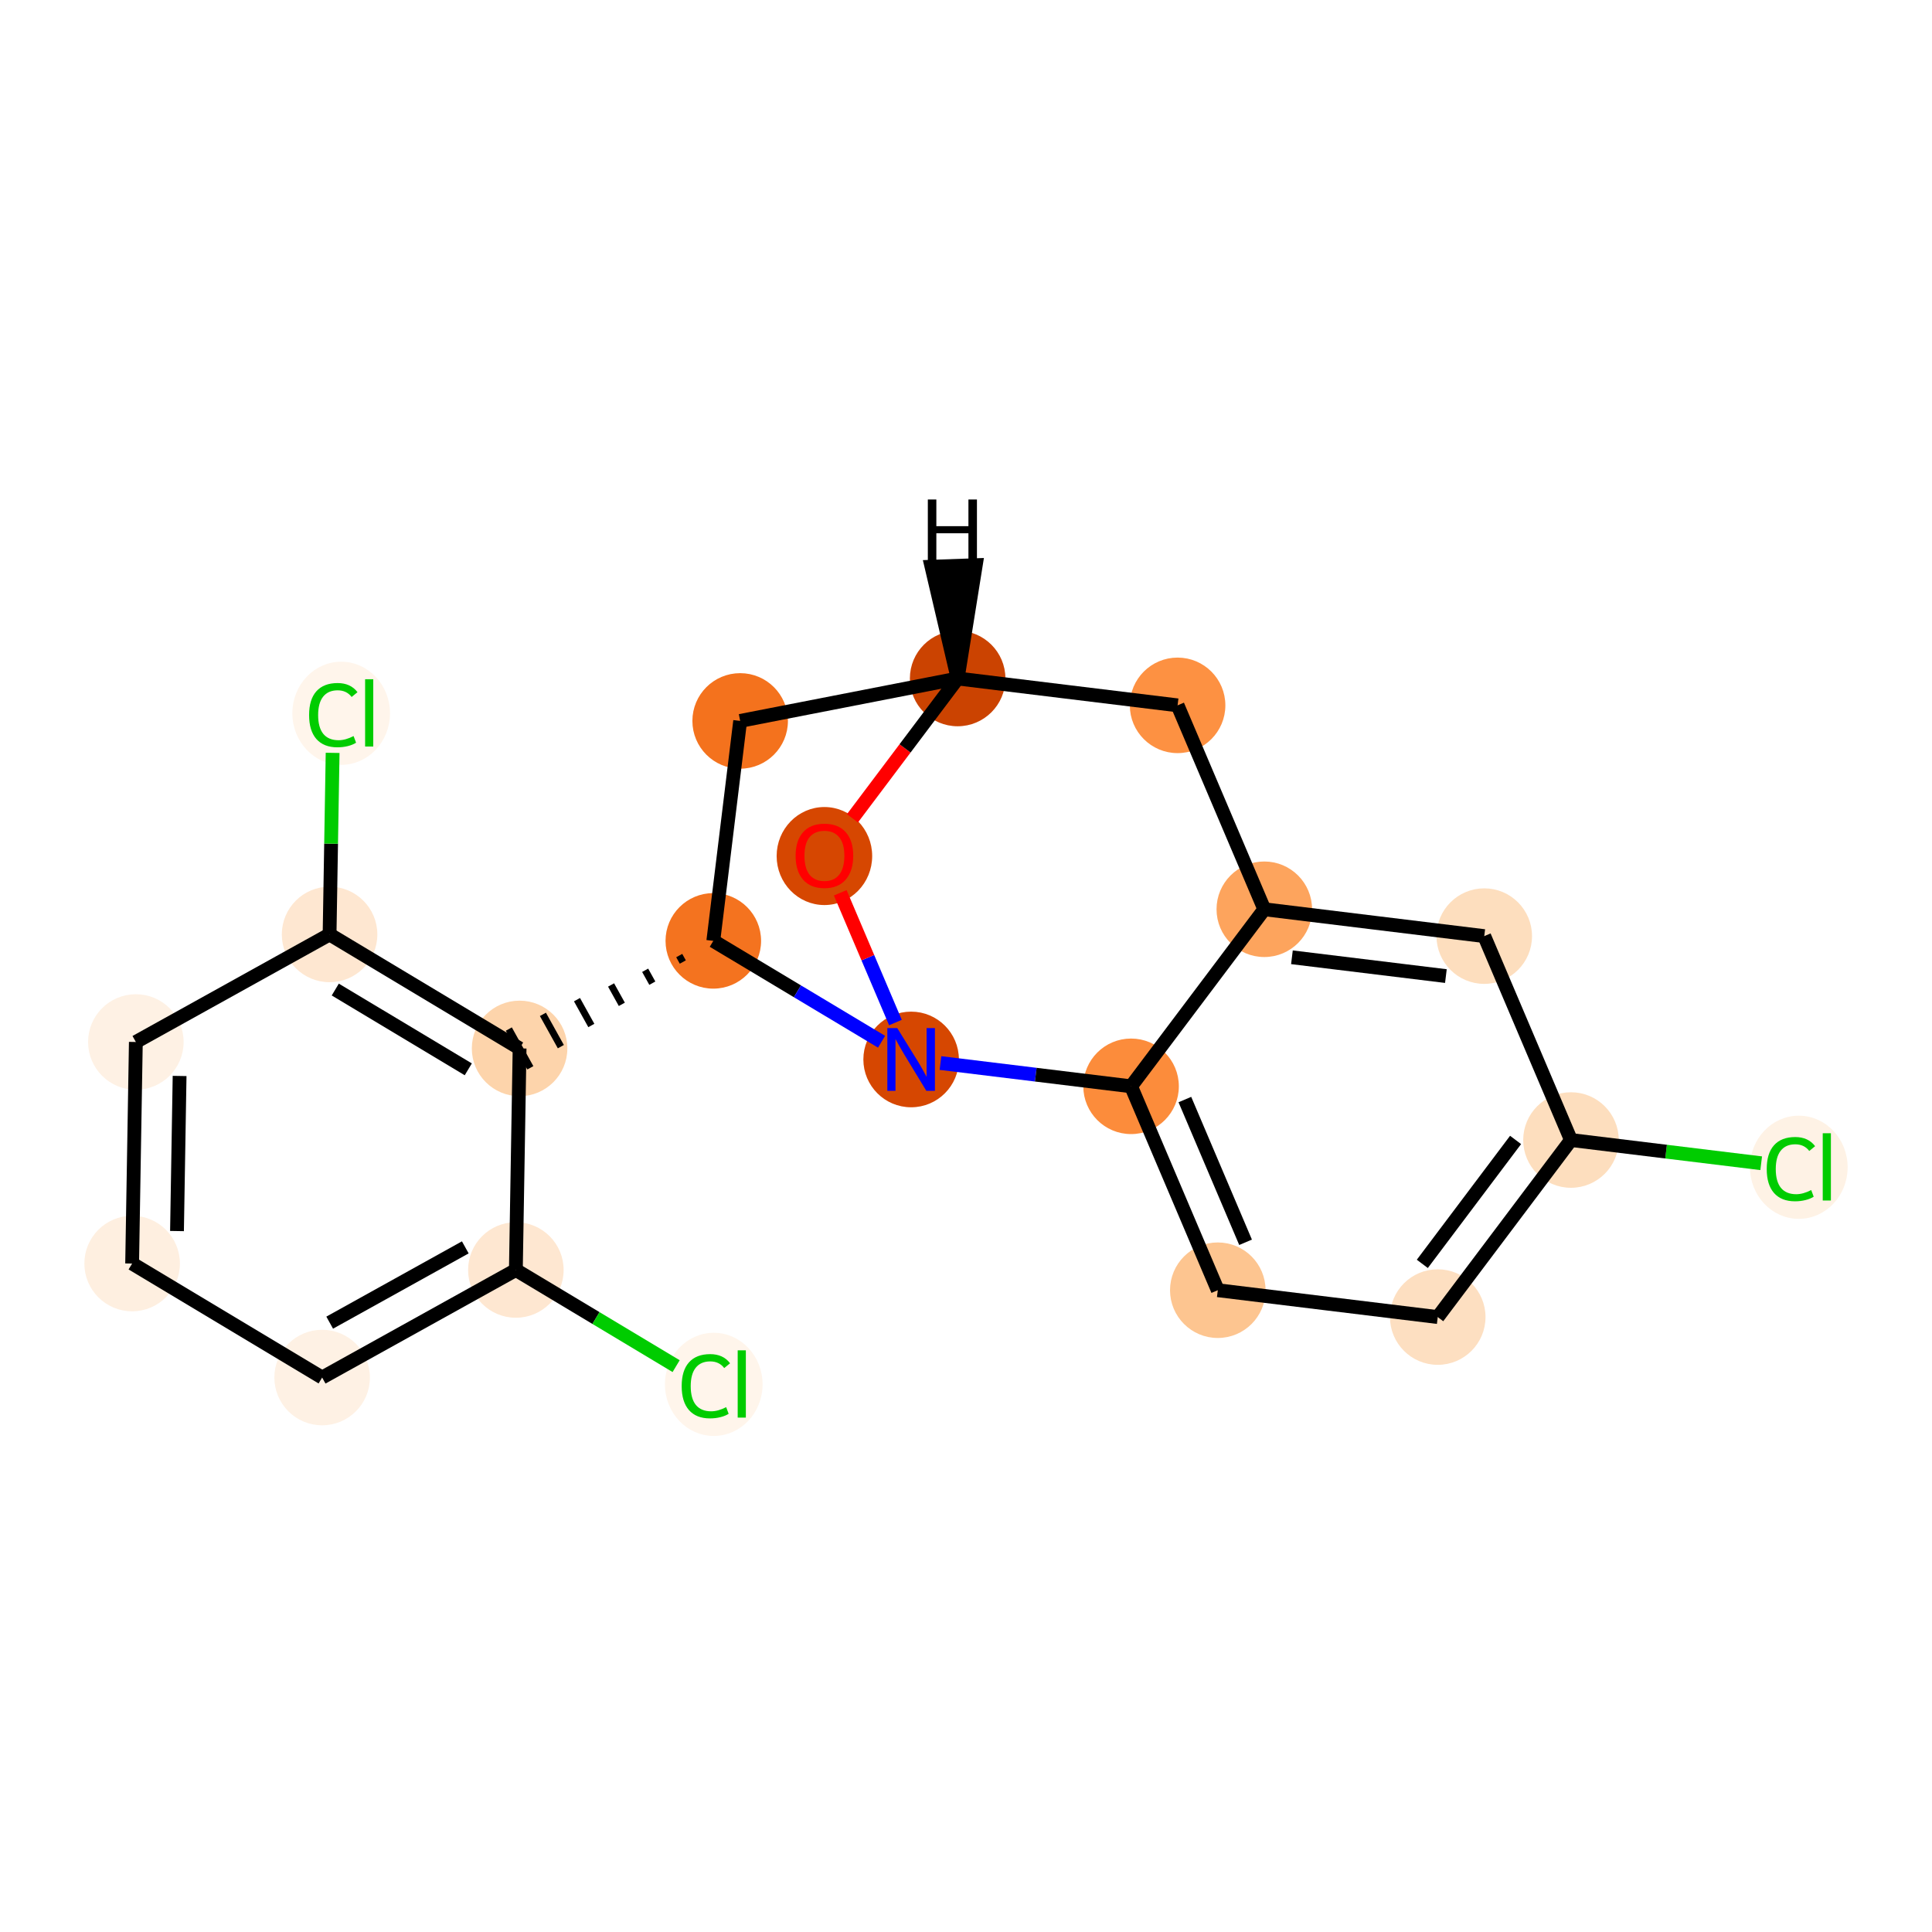<?xml version='1.0' encoding='iso-8859-1'?>
<svg version='1.1' baseProfile='full'
              xmlns='http://www.w3.org/2000/svg'
                      xmlns:rdkit='http://www.rdkit.org/xml'
                      xmlns:xlink='http://www.w3.org/1999/xlink'
                  xml:space='preserve'
width='280px' height='280px' viewBox='0 0 280 280'>
<!-- END OF HEADER -->
<rect style='opacity:1.0;fill:#FFFFFF;stroke:none' width='280' height='280' x='0' y='0'> </rect>
<ellipse cx='260.697' cy='169.17' rx='6.576' ry='6.976'  style='fill:#FEF2E5;fill-rule:evenodd;stroke:#FEF2E5;stroke-width:1.0px;stroke-linecap:butt;stroke-linejoin:miter;stroke-opacity:1' />
<ellipse cx='227.677' cy='165.221' rx='6.423' ry='6.423'  style='fill:#FDDEBE;fill-rule:evenodd;stroke:#FDDEBE;stroke-width:1.0px;stroke-linecap:butt;stroke-linejoin:miter;stroke-opacity:1' />
<ellipse cx='208.368' cy='190.88' rx='6.423' ry='6.423'  style='fill:#FDDFC1;fill-rule:evenodd;stroke:#FDDFC1;stroke-width:1.0px;stroke-linecap:butt;stroke-linejoin:miter;stroke-opacity:1' />
<ellipse cx='176.492' cy='186.988' rx='6.423' ry='6.423'  style='fill:#FDC590;fill-rule:evenodd;stroke:#FDC590;stroke-width:1.0px;stroke-linecap:butt;stroke-linejoin:miter;stroke-opacity:1' />
<ellipse cx='163.924' cy='157.437' rx='6.423' ry='6.423'  style='fill:#FC8C3B;fill-rule:evenodd;stroke:#FC8C3B;stroke-width:1.0px;stroke-linecap:butt;stroke-linejoin:miter;stroke-opacity:1' />
<ellipse cx='183.233' cy='131.777' rx='6.423' ry='6.423'  style='fill:#FDA45D;fill-rule:evenodd;stroke:#FDA45D;stroke-width:1.0px;stroke-linecap:butt;stroke-linejoin:miter;stroke-opacity:1' />
<ellipse cx='215.109' cy='135.669' rx='6.423' ry='6.423'  style='fill:#FDDEBE;fill-rule:evenodd;stroke:#FDDEBE;stroke-width:1.0px;stroke-linecap:butt;stroke-linejoin:miter;stroke-opacity:1' />
<ellipse cx='170.665' cy='102.225' rx='6.423' ry='6.423'  style='fill:#FD9142;fill-rule:evenodd;stroke:#FD9142;stroke-width:1.0px;stroke-linecap:butt;stroke-linejoin:miter;stroke-opacity:1' />
<ellipse cx='138.789' cy='98.333' rx='6.423' ry='6.423'  style='fill:#CB4301;fill-rule:evenodd;stroke:#CB4301;stroke-width:1.0px;stroke-linecap:butt;stroke-linejoin:miter;stroke-opacity:1' />
<ellipse cx='107.27' cy='104.482' rx='6.423' ry='6.423'  style='fill:#F4721D;fill-rule:evenodd;stroke:#F4721D;stroke-width:1.0px;stroke-linecap:butt;stroke-linejoin:miter;stroke-opacity:1' />
<ellipse cx='103.378' cy='136.358' rx='6.423' ry='6.423'  style='fill:#F4731F;fill-rule:evenodd;stroke:#F4731F;stroke-width:1.0px;stroke-linecap:butt;stroke-linejoin:miter;stroke-opacity:1' />
<ellipse cx='75.302' cy='151.946' rx='6.423' ry='6.423'  style='fill:#FDD4AB;fill-rule:evenodd;stroke:#FDD4AB;stroke-width:1.0px;stroke-linecap:butt;stroke-linejoin:miter;stroke-opacity:1' />
<ellipse cx='47.765' cy='135.426' rx='6.423' ry='6.423'  style='fill:#FEE7D1;fill-rule:evenodd;stroke:#FEE7D1;stroke-width:1.0px;stroke-linecap:butt;stroke-linejoin:miter;stroke-opacity:1' />
<ellipse cx='49.447' cy='103.375' rx='6.576' ry='6.976'  style='fill:#FFF5EB;fill-rule:evenodd;stroke:#FFF5EB;stroke-width:1.0px;stroke-linecap:butt;stroke-linejoin:miter;stroke-opacity:1' />
<ellipse cx='19.689' cy='151.013' rx='6.423' ry='6.423'  style='fill:#FEF1E4;fill-rule:evenodd;stroke:#FEF1E4;stroke-width:1.0px;stroke-linecap:butt;stroke-linejoin:miter;stroke-opacity:1' />
<ellipse cx='19.15' cy='183.122' rx='6.423' ry='6.423'  style='fill:#FEEFE0;fill-rule:evenodd;stroke:#FEEFE0;stroke-width:1.0px;stroke-linecap:butt;stroke-linejoin:miter;stroke-opacity:1' />
<ellipse cx='46.687' cy='199.643' rx='6.423' ry='6.423'  style='fill:#FEF1E4;fill-rule:evenodd;stroke:#FEF1E4;stroke-width:1.0px;stroke-linecap:butt;stroke-linejoin:miter;stroke-opacity:1' />
<ellipse cx='74.763' cy='184.055' rx='6.423' ry='6.423'  style='fill:#FEE7D1;fill-rule:evenodd;stroke:#FEE7D1;stroke-width:1.0px;stroke-linecap:butt;stroke-linejoin:miter;stroke-opacity:1' />
<ellipse cx='103.444' cy='200.633' rx='6.576' ry='6.976'  style='fill:#FFF5EB;fill-rule:evenodd;stroke:#FFF5EB;stroke-width:1.0px;stroke-linecap:butt;stroke-linejoin:miter;stroke-opacity:1' />
<ellipse cx='132.048' cy='153.545' rx='6.423' ry='6.431'  style='fill:#D64701;fill-rule:evenodd;stroke:#D64701;stroke-width:1.0px;stroke-linecap:butt;stroke-linejoin:miter;stroke-opacity:1' />
<ellipse cx='119.48' cy='124.064' rx='6.423' ry='6.603'  style='fill:#D64701;fill-rule:evenodd;stroke:#D64701;stroke-width:1.0px;stroke-linecap:butt;stroke-linejoin:miter;stroke-opacity:1' />
<path class='bond-0 atom-0 atom-1' d='M 255.244,168.586 L 241.46,166.903' style='fill:none;fill-rule:evenodd;stroke:#00CC00;stroke-width:2.0px;stroke-linecap:butt;stroke-linejoin:miter;stroke-opacity:1' />
<path class='bond-0 atom-0 atom-1' d='M 241.46,166.903 L 227.677,165.221' style='fill:none;fill-rule:evenodd;stroke:#000000;stroke-width:2.0px;stroke-linecap:butt;stroke-linejoin:miter;stroke-opacity:1' />
<path class='bond-1 atom-1 atom-2' d='M 227.677,165.221 L 208.368,190.88' style='fill:none;fill-rule:evenodd;stroke:#000000;stroke-width:2.0px;stroke-linecap:butt;stroke-linejoin:miter;stroke-opacity:1' />
<path class='bond-1 atom-1 atom-2' d='M 219.649,165.208 L 206.133,183.17' style='fill:none;fill-rule:evenodd;stroke:#000000;stroke-width:2.0px;stroke-linecap:butt;stroke-linejoin:miter;stroke-opacity:1' />
<path class='bond-20 atom-6 atom-1' d='M 215.109,135.669 L 227.677,165.221' style='fill:none;fill-rule:evenodd;stroke:#000000;stroke-width:2.0px;stroke-linecap:butt;stroke-linejoin:miter;stroke-opacity:1' />
<path class='bond-2 atom-2 atom-3' d='M 208.368,190.88 L 176.492,186.988' style='fill:none;fill-rule:evenodd;stroke:#000000;stroke-width:2.0px;stroke-linecap:butt;stroke-linejoin:miter;stroke-opacity:1' />
<path class='bond-3 atom-3 atom-4' d='M 176.492,186.988 L 163.924,157.437' style='fill:none;fill-rule:evenodd;stroke:#000000;stroke-width:2.0px;stroke-linecap:butt;stroke-linejoin:miter;stroke-opacity:1' />
<path class='bond-3 atom-3 atom-4' d='M 180.517,180.042 L 171.72,159.356' style='fill:none;fill-rule:evenodd;stroke:#000000;stroke-width:2.0px;stroke-linecap:butt;stroke-linejoin:miter;stroke-opacity:1' />
<path class='bond-4 atom-4 atom-5' d='M 163.924,157.437 L 183.233,131.777' style='fill:none;fill-rule:evenodd;stroke:#000000;stroke-width:2.0px;stroke-linecap:butt;stroke-linejoin:miter;stroke-opacity:1' />
<path class='bond-22 atom-19 atom-4' d='M 136.3,154.064 L 150.112,155.75' style='fill:none;fill-rule:evenodd;stroke:#0000FF;stroke-width:2.0px;stroke-linecap:butt;stroke-linejoin:miter;stroke-opacity:1' />
<path class='bond-22 atom-19 atom-4' d='M 150.112,155.75 L 163.924,157.437' style='fill:none;fill-rule:evenodd;stroke:#000000;stroke-width:2.0px;stroke-linecap:butt;stroke-linejoin:miter;stroke-opacity:1' />
<path class='bond-5 atom-5 atom-6' d='M 183.233,131.777 L 215.109,135.669' style='fill:none;fill-rule:evenodd;stroke:#000000;stroke-width:2.0px;stroke-linecap:butt;stroke-linejoin:miter;stroke-opacity:1' />
<path class='bond-5 atom-5 atom-6' d='M 187.236,138.736 L 209.55,141.46' style='fill:none;fill-rule:evenodd;stroke:#000000;stroke-width:2.0px;stroke-linecap:butt;stroke-linejoin:miter;stroke-opacity:1' />
<path class='bond-6 atom-5 atom-7' d='M 183.233,131.777 L 170.665,102.225' style='fill:none;fill-rule:evenodd;stroke:#000000;stroke-width:2.0px;stroke-linecap:butt;stroke-linejoin:miter;stroke-opacity:1' />
<path class='bond-7 atom-7 atom-8' d='M 170.665,102.225 L 138.789,98.333' style='fill:none;fill-rule:evenodd;stroke:#000000;stroke-width:2.0px;stroke-linecap:butt;stroke-linejoin:miter;stroke-opacity:1' />
<path class='bond-8 atom-8 atom-9' d='M 138.789,98.333 L 107.27,104.482' style='fill:none;fill-rule:evenodd;stroke:#000000;stroke-width:2.0px;stroke-linecap:butt;stroke-linejoin:miter;stroke-opacity:1' />
<path class='bond-21 atom-20 atom-8' d='M 123.545,118.592 L 131.167,108.462' style='fill:none;fill-rule:evenodd;stroke:#FF0000;stroke-width:2.0px;stroke-linecap:butt;stroke-linejoin:miter;stroke-opacity:1' />
<path class='bond-21 atom-20 atom-8' d='M 131.167,108.462 L 138.789,98.333' style='fill:none;fill-rule:evenodd;stroke:#000000;stroke-width:2.0px;stroke-linecap:butt;stroke-linejoin:miter;stroke-opacity:1' />
<path class='bond-24 atom-8 atom-21' d='M 138.789,98.333 L 141.418,81.906 L 134.999,82.135 Z' style='fill:#000000;fill-rule:evenodd;fill-opacity:1;stroke:#000000;stroke-width:2.0px;stroke-linecap:butt;stroke-linejoin:miter;stroke-opacity:1;' />
<path class='bond-9 atom-9 atom-10' d='M 107.27,104.482 L 103.378,136.358' style='fill:none;fill-rule:evenodd;stroke:#000000;stroke-width:2.0px;stroke-linecap:butt;stroke-linejoin:miter;stroke-opacity:1' />
<path class='bond-10 atom-10 atom-11' d='M 98.439,138.489 L 98.959,139.424' style='fill:none;fill-rule:evenodd;stroke:#000000;stroke-width:1.0px;stroke-linecap:butt;stroke-linejoin:miter;stroke-opacity:1' />
<path class='bond-10 atom-10 atom-11' d='M 93.5,140.619 L 94.539,142.49' style='fill:none;fill-rule:evenodd;stroke:#000000;stroke-width:1.0px;stroke-linecap:butt;stroke-linejoin:miter;stroke-opacity:1' />
<path class='bond-10 atom-10 atom-11' d='M 88.561,142.749 L 90.12,145.556' style='fill:none;fill-rule:evenodd;stroke:#000000;stroke-width:1.0px;stroke-linecap:butt;stroke-linejoin:miter;stroke-opacity:1' />
<path class='bond-10 atom-10 atom-11' d='M 83.622,144.879 L 85.7,148.622' style='fill:none;fill-rule:evenodd;stroke:#000000;stroke-width:1.0px;stroke-linecap:butt;stroke-linejoin:miter;stroke-opacity:1' />
<path class='bond-10 atom-10 atom-11' d='M 78.683,147.009 L 81.281,151.688' style='fill:none;fill-rule:evenodd;stroke:#000000;stroke-width:1.0px;stroke-linecap:butt;stroke-linejoin:miter;stroke-opacity:1' />
<path class='bond-10 atom-10 atom-11' d='M 73.743,149.139 L 76.861,154.754' style='fill:none;fill-rule:evenodd;stroke:#000000;stroke-width:1.0px;stroke-linecap:butt;stroke-linejoin:miter;stroke-opacity:1' />
<path class='bond-18 atom-10 atom-19' d='M 103.378,136.358 L 115.571,143.667' style='fill:none;fill-rule:evenodd;stroke:#000000;stroke-width:2.0px;stroke-linecap:butt;stroke-linejoin:miter;stroke-opacity:1' />
<path class='bond-18 atom-10 atom-19' d='M 115.571,143.667 L 127.763,150.976' style='fill:none;fill-rule:evenodd;stroke:#0000FF;stroke-width:2.0px;stroke-linecap:butt;stroke-linejoin:miter;stroke-opacity:1' />
<path class='bond-11 atom-11 atom-12' d='M 75.302,151.946 L 47.765,135.426' style='fill:none;fill-rule:evenodd;stroke:#000000;stroke-width:2.0px;stroke-linecap:butt;stroke-linejoin:miter;stroke-opacity:1' />
<path class='bond-11 atom-11 atom-12' d='M 67.867,154.976 L 48.591,143.411' style='fill:none;fill-rule:evenodd;stroke:#000000;stroke-width:2.0px;stroke-linecap:butt;stroke-linejoin:miter;stroke-opacity:1' />
<path class='bond-23 atom-17 atom-11' d='M 74.763,184.055 L 75.302,151.946' style='fill:none;fill-rule:evenodd;stroke:#000000;stroke-width:2.0px;stroke-linecap:butt;stroke-linejoin:miter;stroke-opacity:1' />
<path class='bond-12 atom-12 atom-13' d='M 47.765,135.426 L 47.985,122.268' style='fill:none;fill-rule:evenodd;stroke:#000000;stroke-width:2.0px;stroke-linecap:butt;stroke-linejoin:miter;stroke-opacity:1' />
<path class='bond-12 atom-12 atom-13' d='M 47.985,122.268 L 48.206,109.11' style='fill:none;fill-rule:evenodd;stroke:#00CC00;stroke-width:2.0px;stroke-linecap:butt;stroke-linejoin:miter;stroke-opacity:1' />
<path class='bond-13 atom-12 atom-14' d='M 47.765,135.426 L 19.689,151.013' style='fill:none;fill-rule:evenodd;stroke:#000000;stroke-width:2.0px;stroke-linecap:butt;stroke-linejoin:miter;stroke-opacity:1' />
<path class='bond-14 atom-14 atom-15' d='M 19.689,151.013 L 19.15,183.122' style='fill:none;fill-rule:evenodd;stroke:#000000;stroke-width:2.0px;stroke-linecap:butt;stroke-linejoin:miter;stroke-opacity:1' />
<path class='bond-14 atom-14 atom-15' d='M 26.029,155.937 L 25.652,178.413' style='fill:none;fill-rule:evenodd;stroke:#000000;stroke-width:2.0px;stroke-linecap:butt;stroke-linejoin:miter;stroke-opacity:1' />
<path class='bond-15 atom-15 atom-16' d='M 19.15,183.122 L 46.687,199.643' style='fill:none;fill-rule:evenodd;stroke:#000000;stroke-width:2.0px;stroke-linecap:butt;stroke-linejoin:miter;stroke-opacity:1' />
<path class='bond-16 atom-16 atom-17' d='M 46.687,199.643 L 74.763,184.055' style='fill:none;fill-rule:evenodd;stroke:#000000;stroke-width:2.0px;stroke-linecap:butt;stroke-linejoin:miter;stroke-opacity:1' />
<path class='bond-16 atom-16 atom-17' d='M 47.781,191.689 L 67.434,180.778' style='fill:none;fill-rule:evenodd;stroke:#000000;stroke-width:2.0px;stroke-linecap:butt;stroke-linejoin:miter;stroke-opacity:1' />
<path class='bond-17 atom-17 atom-18' d='M 74.763,184.055 L 86.377,191.022' style='fill:none;fill-rule:evenodd;stroke:#000000;stroke-width:2.0px;stroke-linecap:butt;stroke-linejoin:miter;stroke-opacity:1' />
<path class='bond-17 atom-17 atom-18' d='M 86.377,191.022 L 97.991,197.99' style='fill:none;fill-rule:evenodd;stroke:#00CC00;stroke-width:2.0px;stroke-linecap:butt;stroke-linejoin:miter;stroke-opacity:1' />
<path class='bond-19 atom-19 atom-20' d='M 129.773,148.195 L 125.774,138.793' style='fill:none;fill-rule:evenodd;stroke:#0000FF;stroke-width:2.0px;stroke-linecap:butt;stroke-linejoin:miter;stroke-opacity:1' />
<path class='bond-19 atom-19 atom-20' d='M 125.774,138.793 L 121.776,129.39' style='fill:none;fill-rule:evenodd;stroke:#FF0000;stroke-width:2.0px;stroke-linecap:butt;stroke-linejoin:miter;stroke-opacity:1' />
<path  class='atom-0' d='M 256.047 169.427
Q 256.047 167.166, 257.1 165.985
Q 258.166 164.79, 260.183 164.79
Q 262.058 164.79, 263.06 166.113
L 262.212 166.807
Q 261.48 165.843, 260.183 165.843
Q 258.808 165.843, 258.076 166.768
Q 257.357 167.68, 257.357 169.427
Q 257.357 171.226, 258.102 172.15
Q 258.86 173.075, 260.324 173.075
Q 261.326 173.075, 262.495 172.472
L 262.855 173.435
Q 262.379 173.743, 261.66 173.923
Q 260.941 174.103, 260.144 174.103
Q 258.166 174.103, 257.1 172.895
Q 256.047 171.688, 256.047 169.427
' fill='#00CC00'/>
<path  class='atom-0' d='M 264.165 164.238
L 265.347 164.238
L 265.347 173.987
L 264.165 173.987
L 264.165 164.238
' fill='#00CC00'/>
<path  class='atom-13' d='M 44.797 103.632
Q 44.797 101.371, 45.85 100.189
Q 46.916 98.995, 48.933 98.995
Q 50.808 98.995, 51.81 100.318
L 50.962 101.011
Q 50.23 100.048, 48.933 100.048
Q 47.558 100.048, 46.826 100.973
Q 46.107 101.885, 46.107 103.632
Q 46.107 105.43, 46.852 106.355
Q 47.61 107.28, 49.074 107.28
Q 50.076 107.28, 51.245 106.676
L 51.605 107.639
Q 51.129 107.948, 50.41 108.128
Q 49.691 108.307, 48.894 108.307
Q 46.916 108.307, 45.85 107.1
Q 44.797 105.892, 44.797 103.632
' fill='#00CC00'/>
<path  class='atom-13' d='M 52.915 98.442
L 54.096 98.442
L 54.096 108.192
L 52.915 108.192
L 52.915 98.442
' fill='#00CC00'/>
<path  class='atom-18' d='M 98.794 200.89
Q 98.794 198.63, 99.848 197.448
Q 100.914 196.253, 102.93 196.253
Q 104.806 196.253, 105.808 197.576
L 104.96 198.27
Q 104.228 197.306, 102.93 197.306
Q 101.556 197.306, 100.824 198.231
Q 100.104 199.143, 100.104 200.89
Q 100.104 202.689, 100.849 203.613
Q 101.607 204.538, 103.072 204.538
Q 104.074 204.538, 105.243 203.935
L 105.602 204.898
Q 105.127 205.206, 104.408 205.386
Q 103.688 205.566, 102.892 205.566
Q 100.914 205.566, 99.848 204.358
Q 98.794 203.151, 98.794 200.89
' fill='#00CC00'/>
<path  class='atom-18' d='M 106.912 195.701
L 108.094 195.701
L 108.094 205.45
L 106.912 205.45
L 106.912 195.701
' fill='#00CC00'/>
<path  class='atom-19' d='M 130.038 148.998
L 133.018 153.814
Q 133.313 154.29, 133.789 155.15
Q 134.264 156.011, 134.29 156.062
L 134.29 148.998
L 135.497 148.998
L 135.497 158.092
L 134.251 158.092
L 131.053 152.825
Q 130.68 152.209, 130.282 151.502
Q 129.896 150.796, 129.781 150.577
L 129.781 158.092
L 128.599 158.092
L 128.599 148.998
L 130.038 148.998
' fill='#0000FF'/>
<path  class='atom-20' d='M 115.306 124.019
Q 115.306 121.835, 116.385 120.615
Q 117.464 119.394, 119.48 119.394
Q 121.497 119.394, 122.576 120.615
Q 123.655 121.835, 123.655 124.019
Q 123.655 126.228, 122.563 127.487
Q 121.471 128.733, 119.48 128.733
Q 117.477 128.733, 116.385 127.487
Q 115.306 126.241, 115.306 124.019
M 119.48 127.705
Q 120.868 127.705, 121.613 126.78
Q 122.371 125.843, 122.371 124.019
Q 122.371 122.233, 121.613 121.334
Q 120.868 120.422, 119.48 120.422
Q 118.093 120.422, 117.335 121.321
Q 116.59 122.22, 116.59 124.019
Q 116.59 125.856, 117.335 126.78
Q 118.093 127.705, 119.48 127.705
' fill='#FF0000'/>
<path  class='atom-21' d='M 134.469 72.391
L 135.702 72.391
L 135.702 76.257
L 140.352 76.257
L 140.352 72.391
L 141.586 72.391
L 141.586 81.485
L 140.352 81.485
L 140.352 77.285
L 135.702 77.285
L 135.702 81.485
L 134.469 81.485
L 134.469 72.391
' fill='#000000'/>
</svg>
